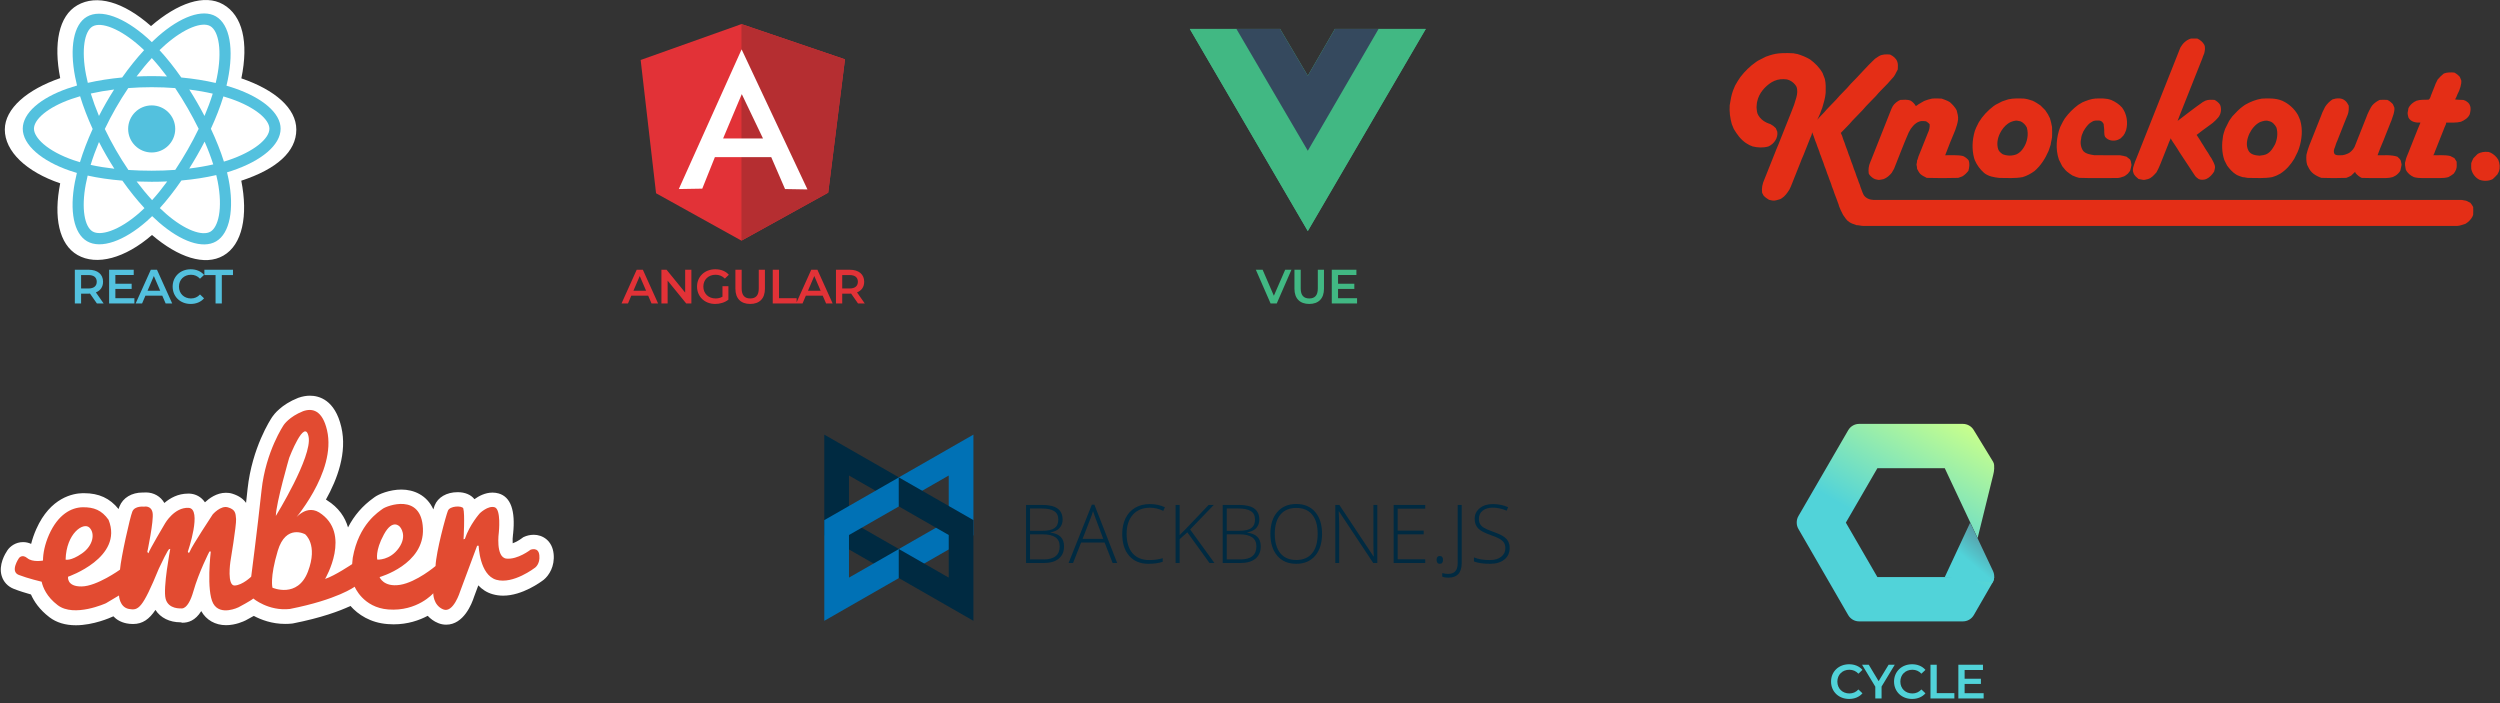 <svg width="519" height="146" viewBox="0 0 519 146" fill="none" xmlns="http://www.w3.org/2000/svg">
<rect x="0" y="0" width="519" height="146" fill="#333333" stroke="none"/>
<path d="M413.994 119.762C413.974 120.179 413.859 120.589 413.648 120.96L409.765 127.687C409.536 128.086 409.206 128.417 408.808 128.648C408.41 128.878 407.958 129 407.498 129H385.953C385.018 129 384.153 128.5 383.686 127.693L373.352 109.813C373.115 109.403 373 108.955 373 108.5C373 108.045 373.09 107.571 373.365 107.11L383.692 89.307C384.16 88.5 385.025 88 385.953 88H407.498C408.433 88 409.298 88.5 409.765 89.307C409.765 89.307 413.5 95.425 413.769 95.861C414.038 96.296 413.994 96.847 413.994 97.296C413.994 97.68 413.885 98.205 413.782 98.622C413.68 99.038 410.553 111.71 410.553 111.71L403.731 97.199H389.746L383.199 108.5L389.746 119.801H403.724L413.994 119.762Z" fill="url(#paint0_linear)"/>
<path d="M409.009 108.493L413.75 118.545C413.93 118.927 414.014 119.346 413.997 119.768C413.979 120.19 413.859 120.601 413.648 120.966L403.731 119.807L409.009 108.493Z" fill="url(#paint1_linear)"/>
<path d="M383.866 145.1C385.016 145.1 385.996 144.69 386.646 143.93L385.806 143.13C385.296 143.69 384.666 143.96 383.936 143.96C382.486 143.96 381.436 142.94 381.436 141.5C381.436 140.06 382.486 139.04 383.936 139.04C384.666 139.04 385.296 139.31 385.806 139.86L386.646 139.07C385.996 138.31 385.016 137.9 383.876 137.9C381.726 137.9 380.126 139.41 380.126 141.5C380.126 143.59 381.726 145.1 383.866 145.1ZM393.354 138H392.074L390.004 141.41L387.954 138H386.564L389.314 142.55V145H390.614V142.53L393.354 138ZM396.943 145.1C398.093 145.1 399.073 144.69 399.723 143.93L398.883 143.13C398.373 143.69 397.743 143.96 397.013 143.96C395.563 143.96 394.513 142.94 394.513 141.5C394.513 140.06 395.563 139.04 397.013 139.04C397.743 139.04 398.373 139.31 398.883 139.86L399.723 139.07C399.073 138.31 398.093 137.9 396.953 137.9C394.803 137.9 393.203 139.41 393.203 141.5C393.203 143.59 394.803 145.1 396.943 145.1ZM400.768 145H405.728V143.9H402.068V138H400.768V145ZM407.855 143.91V141.98H411.235V140.91H407.855V139.09H411.665V138H406.555V145H411.805V143.91H407.855Z" fill="#51D3D9"/>
<path d="M213 104.819H216.291C217.773 104.819 218.862 105.071 219.557 105.577C220.252 106.083 220.599 106.848 220.599 107.871C220.599 108.57 220.387 109.151 219.963 109.616C219.539 110.081 218.92 110.379 218.105 110.511V110.561C219.062 110.703 219.766 111.007 220.218 111.472C220.669 111.937 220.895 112.585 220.895 113.415C220.895 114.526 220.528 115.381 219.795 115.981C219.062 116.58 218.023 116.88 216.677 116.88H213V104.819ZM213.837 110.189H216.48C217.607 110.189 218.426 110.001 218.937 109.624C219.449 109.247 219.705 108.657 219.705 107.855C219.705 107.051 219.416 106.468 218.839 106.105C218.262 105.743 217.402 105.561 216.258 105.561H213.837V110.189V110.189ZM213.837 110.932V116.138H216.66C218.882 116.138 219.992 115.23 219.992 113.415C219.992 111.76 218.821 110.932 216.48 110.932H213.837ZM229.315 112.623H224.44L222.766 116.88H221.838L226.664 104.769H227.197L231.924 116.88H230.98L229.315 112.623ZM224.744 111.864H229.036L227.402 107.516C227.266 107.175 227.102 106.702 226.91 106.097C226.762 106.625 226.601 107.104 226.426 107.533L224.744 111.864ZM238.736 105.404C237.231 105.404 236.047 105.888 235.182 106.856C234.318 107.824 233.886 109.15 233.886 110.833C233.886 112.554 234.293 113.891 235.108 114.842C235.923 115.794 237.089 116.269 238.604 116.269C239.611 116.269 240.536 116.14 241.378 115.882V116.624C240.585 116.905 239.595 117.045 238.407 117.045C236.722 117.045 235.395 116.498 234.427 115.403C233.459 114.309 232.975 112.78 232.975 110.816C232.975 109.59 233.206 108.509 233.668 107.574C234.13 106.639 234.795 105.917 235.662 105.408C236.53 104.9 237.537 104.645 238.686 104.645C239.857 104.645 240.905 104.865 241.829 105.305L241.493 106.064C240.618 105.624 239.698 105.404 238.736 105.404ZM252.12 116.88H251.094L246.491 110.511L244.891 111.93V116.88H244.053V104.819H244.891V111.088L246.22 109.752L250.922 104.818H251.989L247.073 109.917L252.12 116.88V116.88ZM253.835 104.819H257.126C258.609 104.819 259.698 105.071 260.392 105.577C261.087 106.083 261.435 106.848 261.435 107.871C261.435 108.57 261.223 109.151 260.799 109.616C260.375 110.081 259.755 110.379 258.94 110.511V110.561C259.897 110.703 260.602 111.007 261.053 111.472C261.504 111.937 261.73 112.585 261.73 113.415C261.73 114.526 261.363 115.381 260.63 115.981C259.897 116.58 258.858 116.88 257.512 116.88H253.835V104.819ZM254.673 110.189H257.315C258.442 110.189 259.261 110.001 259.773 109.624C260.284 109.247 260.54 108.657 260.54 107.855C260.54 107.051 260.251 106.468 259.674 106.105C259.097 105.743 258.237 105.561 257.093 105.561H254.673V110.189V110.189ZM254.673 110.932V116.138H257.495C259.717 116.138 260.827 115.23 260.827 113.415C260.827 111.76 259.657 110.932 257.315 110.932H254.672H254.673ZM274.458 110.833C274.458 112.747 273.982 114.261 273.03 115.374C272.078 116.488 270.765 117.045 269.091 117.045C267.423 117.045 266.112 116.488 265.16 115.374C264.208 114.261 263.732 112.741 263.732 110.816C263.732 108.897 264.213 107.386 265.173 106.283C266.133 105.18 267.444 104.629 269.108 104.629C270.782 104.629 272.092 105.183 273.038 106.291C273.985 107.399 274.458 108.913 274.458 110.833ZM264.643 110.833C264.643 112.56 265.026 113.895 265.792 114.838C266.558 115.781 267.658 116.253 269.091 116.253C270.535 116.253 271.639 115.786 272.402 114.851C273.166 113.916 273.547 112.576 273.547 110.833C273.547 109.095 273.166 107.762 272.402 106.836C271.639 105.909 270.541 105.445 269.108 105.445C267.68 105.445 266.578 105.913 265.804 106.848C265.03 107.783 264.643 109.111 264.643 110.833ZM285.931 116.88H285.086L277.979 106.172H277.913C277.979 107.448 278.012 108.41 278.012 109.059V116.88H277.207V104.819H278.045L285.143 115.511H285.192C285.143 114.52 285.118 113.58 285.118 112.689V104.819H285.931V116.88H285.931ZM295.877 116.88H289.32V104.819H295.877V105.594H290.157V110.156H295.557V110.932H290.157V116.105H295.877V116.88H295.877ZM298.24 116.237C298.24 115.698 298.459 115.428 298.897 115.428C299.346 115.428 299.57 115.698 299.57 116.237C299.57 116.776 299.346 117.045 298.897 117.045C298.459 117.045 298.24 116.776 298.24 116.237ZM300.645 119.924C300.142 119.924 299.729 119.85 299.406 119.702V118.976C299.833 119.086 300.24 119.141 300.628 119.141C301.952 119.141 302.615 118.415 302.615 116.963V104.819H303.452V116.88C303.452 118.91 302.516 119.924 300.645 119.924V119.924ZM313.406 113.77C313.406 114.776 313.038 115.574 312.302 116.162C311.566 116.751 310.588 117.045 309.368 117.045C307.902 117.045 306.778 116.883 305.996 116.558V115.717C306.86 116.086 307.962 116.269 309.303 116.269C310.288 116.269 311.069 116.043 311.646 115.589C312.223 115.135 312.512 114.54 312.512 113.803C312.512 113.346 312.415 112.968 312.224 112.668C312.033 112.369 311.721 112.095 311.289 111.847C310.856 111.6 310.222 111.333 309.385 111.047C308.159 110.624 307.313 110.166 306.845 109.674C306.377 109.181 306.143 108.526 306.143 107.706C306.143 106.804 306.495 106.068 307.198 105.499C307.901 104.93 308.805 104.645 309.91 104.645C311.037 104.645 312.096 104.86 313.086 105.289L312.782 106.015C311.787 105.597 310.835 105.388 309.926 105.388C309.04 105.388 308.334 105.594 307.809 106.007C307.284 106.419 307.021 106.98 307.021 107.689C307.021 108.135 307.102 108.501 307.263 108.787C307.425 109.073 307.689 109.33 308.055 109.558C308.422 109.786 309.051 110.06 309.943 110.379C310.879 110.703 311.581 111.018 312.052 111.324C312.522 111.629 312.866 111.975 313.082 112.363C313.298 112.751 313.406 113.22 313.406 113.77Z" fill="#002A41"/>
<path d="M171.124 90.227V111.132L186.603 120.002V113.972L176.248 108.039V98.718L186.603 104.652V99.097L171.124 90.227Z" fill="#002A41"/>
<path d="M202.08 90.227V111.132L186.601 120.002V113.972L196.956 108.038V98.718L186.602 104.652V99.097L202.08 90.227Z" fill="#0071B5"/>
<path d="M171.124 128.881V107.977L186.603 99.106V105.135L176.248 111.07V119.915L186.603 113.981V120.011L171.124 128.882V128.881Z" fill="#0071B5"/>
<path d="M202.08 128.881V107.977L186.601 99.106V105.135L196.956 111.069V119.915L186.602 113.982V120.011L202.08 128.882L202.08 128.881Z" fill="#002A41"/>
<path d="M114.933 114.992C114.654 112.243 112.664 111.018 110.797 111.018C109.942 111.018 109.261 111.263 109 111.368L108.633 111.526L108.319 111.753C107.883 112.086 107.115 112.541 106.435 112.786C106.4 112.226 106.417 111.508 106.504 110.913L106.522 110.808C107.028 105.975 106.016 103.157 103.52 102.439C103.102 102.316 102.665 102.263 102.229 102.263C100.711 102.263 99.367 102.999 98.495 103.629C97.762 102.701 96.54 102.176 95.005 102.176C92.719 102.176 90.887 103.244 90.224 104.96C90.154 105.135 90.066 105.397 89.962 105.748C88.618 102.771 85.879 101.633 83.331 101.633C80.923 101.633 78.584 102.579 77.712 103.244C77.677 103.279 77.625 103.296 77.572 103.349C75.286 104.977 73.506 107.026 72.25 109.494C71.639 107.358 70.296 105.363 67.888 103.857L67.853 103.822C67.783 103.787 67.731 103.752 67.661 103.717C70.016 99.515 72.11 93.947 70.854 88.642C69.528 82.987 66.212 82.146 64.345 82.146C63.577 82.146 62.792 82.287 61.989 82.567L61.937 82.584L61.885 82.602C58.377 83.985 56.842 86.068 56.51 86.559C56.161 87.084 52.322 92.932 51.397 101.493C51.293 102.439 51.188 103.419 51.083 104.4C50.542 103.629 49.652 102.929 48.239 102.491C47.803 102.351 47.349 102.299 46.895 102.299C44.958 102.299 43.388 103.489 42.55 104.277L42.532 104.259C41.8 103.174 40.631 102.526 39.339 102.474H39.025C36.966 102.474 35.326 103.384 34.122 104.417C33.354 103.069 31.94 102.229 30.283 102.229C30.143 102.229 30.021 102.229 29.899 102.246H29.619C27.334 102.246 25.536 103.332 24.803 105.135C24.751 105.275 24.681 105.45 24.611 105.678C22.814 103.437 20.528 102.386 17.457 102.386H17.16C15.241 102.421 10.46 103.227 7.528 109.845C7.074 110.86 6.725 111.893 6.463 112.909C5.938 112.666 5.367 112.54 4.788 112.541C3.253 112.541 2.101 113.416 1.543 114.239C1.089 114.905 -0.36 117.268 0.356 119.579C0.74 120.822 1.63 121.768 2.886 122.258C3.986 122.696 5.381 123.116 6.429 123.414C7.074 124.884 8.226 126.583 10.268 128.141C11.716 129.244 13.566 129.804 15.747 129.804C19.411 129.804 22.954 128.211 23.338 128.036L23.477 127.966L23.512 127.931C24.21 128.666 25.135 129.191 26.304 129.419C26.653 129.489 27.107 129.542 27.63 129.542C29.619 129.542 30.998 128.526 32.272 126.618C33.319 128.263 35.221 129.191 37.472 129.191H37.49C37.612 129.191 37.734 129.279 37.874 129.279C39.06 129.279 40.543 128.859 41.782 126.863C42.812 128.719 44.696 129.787 46.93 129.787C48.919 129.787 50.647 128.964 50.961 128.806L51.031 128.771C51.694 128.421 52.252 128.106 52.688 127.861C54.172 128.649 56.423 129.524 59.18 129.524C59.651 129.524 60.122 129.507 60.593 129.454L60.715 129.437L60.838 129.419C66.683 128.263 70.487 126.863 72.756 125.795C74.344 127.581 76.874 129.296 80.487 129.559C80.888 129.594 81.306 129.612 81.708 129.612C84.674 129.612 87.047 128.771 88.793 127.843C89.351 128.439 90.049 128.981 90.957 129.349C91.497 129.577 92.056 129.682 92.632 129.682C96.261 129.682 97.954 125.34 98.425 123.869L99.297 121.523C100.065 122.346 101.043 123.011 102.282 123.361C102.962 123.554 103.695 123.659 104.445 123.659C108.441 123.659 112.28 120.822 112.891 120.35C113.99 119.439 115.195 117.566 114.933 114.992Z" fill="white"/>
<path d="M78.325 116.178C78.325 116.178 77.819 114.393 79.703 110.943C81.57 107.512 83.036 109.385 83.036 109.385C83.036 109.385 84.642 111.136 82.81 113.745C80.977 116.371 78.325 116.179 78.325 116.179V116.178ZM63.928 118.665C61.782 124.302 56.565 122.009 56.565 122.009C56.565 122.009 55.971 119.995 57.664 114.34C59.357 108.702 63.335 110.909 63.335 110.909C63.335 110.909 66.075 113.027 63.928 118.665ZM60.037 95.046C60.037 95.046 63.283 86.554 64.068 90.686C64.853 94.818 57.263 107.109 57.263 107.109C57.332 104.343 60.037 95.046 60.037 95.046V95.046ZM13.62 116.178C13.76 110.716 17.319 108.335 18.558 109.525C19.797 110.716 19.344 113.289 17.005 114.9C14.684 116.511 13.62 116.178 13.62 116.178ZM111.968 115.285C111.794 113.447 110.136 114.13 110.136 114.13C110.136 114.13 107.484 116.196 105.146 115.968C102.825 115.723 103.558 110.506 103.558 110.506C103.558 110.506 104.064 105.708 102.685 105.306C101.307 104.903 99.614 106.549 99.614 106.549C99.614 106.549 97.502 108.895 96.507 111.871L96.229 111.959C96.229 111.959 96.543 106.724 96.176 105.533C95.897 104.938 93.384 104.99 92.983 106.041C92.564 107.091 90.557 114.427 90.418 117.509C90.418 117.509 86.492 120.853 83.054 121.413C79.616 121.956 78.796 119.803 78.796 119.803C78.796 119.803 88.132 117.194 87.8 109.718C87.486 102.241 80.279 105.008 79.459 105.621C78.674 106.216 74.468 108.755 73.229 115.811C73.194 116.056 73.107 117.106 73.107 117.106C73.107 117.106 69.495 119.54 67.488 120.188C67.488 120.188 73.107 110.698 66.249 106.374C63.143 104.5 60.666 108.44 60.666 108.44C60.666 108.44 69.949 98.075 67.89 89.303C66.912 85.136 64.836 84.681 62.916 85.364C60.02 86.519 58.92 88.2 58.92 88.2C58.92 88.2 55.169 93.662 54.296 101.786C53.424 109.91 52.15 119.715 52.15 119.715C52.15 119.715 50.37 121.466 48.73 121.553C47.089 121.641 47.822 116.651 47.822 116.651C47.822 116.651 49.096 109.035 49.009 107.757C48.922 106.479 48.834 105.778 47.316 105.323C45.815 104.868 44.157 106.794 44.157 106.794C44.157 106.794 39.813 113.394 39.446 114.41L39.219 114.83L38.992 114.55C38.992 114.55 42.064 105.551 39.132 105.428C36.2 105.288 34.281 108.632 34.281 108.632C34.281 108.632 30.948 114.235 30.808 114.865L30.581 114.585C30.581 114.585 31.96 108.072 31.681 106.461C31.402 104.85 29.901 105.183 29.901 105.183C29.901 105.183 27.982 104.955 27.475 106.198C26.969 107.441 25.137 115.653 24.91 118.262C24.91 118.262 20.111 121.711 16.953 121.746C13.795 121.798 14.126 119.732 14.126 119.732C14.126 119.732 25.695 115.758 22.537 107.914C21.124 105.901 19.466 105.27 17.145 105.306C14.807 105.358 12.067 106.776 10.182 110.996C9.293 113.009 8.926 114.918 8.926 116.371C8.926 116.371 6.762 116.791 5.663 115.863C4.564 114.953 3.935 115.863 3.935 115.863C3.935 115.863 2.016 118.612 3.883 119.347C5.75 120.083 8.647 120.765 8.647 120.765C8.909 121.956 9.694 123.899 11.98 125.633C15.4 128.241 21.996 125.23 21.996 125.23L24.701 123.619C24.701 123.619 24.788 126.053 26.76 126.421C28.732 126.788 29.552 126.386 32.972 118.052C34.979 113.78 35.118 114.007 35.118 114.007L35.345 113.955C35.345 113.955 33.792 122.113 34.386 124.32C34.979 126.526 37.579 126.298 37.579 126.298C37.579 126.298 38.992 126.806 40.144 122.761C41.296 118.717 43.477 114.497 43.477 114.497H43.756C43.756 114.497 42.797 122.621 44.262 125.283C45.728 127.944 49.515 126.07 49.515 126.07C49.515 126.07 52.167 124.67 52.586 124.25C52.586 124.25 55.727 126.911 60.177 126.421C70.106 124.46 73.631 121.798 73.631 121.798C73.631 121.798 75.341 126.123 80.611 126.526C86.648 126.981 89.947 123.164 89.947 123.164C89.947 123.164 89.894 125.633 92.006 126.508C94.117 127.384 95.531 122.761 95.531 122.761L99.055 113.289H99.37C99.37 113.289 99.544 119.347 103.034 120.363C106.542 121.361 111.061 117.859 111.061 117.859C111.061 117.859 112.16 117.124 111.969 115.285" fill="#E24B31"/>
<g clip-path="url(#clip0)">
<path fill-rule="evenodd" clip-rule="evenodd" d="M452.635 9.892C453.123 9.024 453.869 8.282 454.843 8.006C455.283 7.998 455.723 7.999 456.164 8.002C456.763 8.28 457.287 8.716 457.612 9.299C457.869 9.883 457.73 10.495 457.598 11.089C457.428 11.448 457.298 11.826 457.175 12.203C457.07 12.429 456.977 12.661 456.894 12.896C456.794 13.123 456.702 13.354 456.62 13.588C456.52 13.816 456.428 14.047 456.345 14.281C456.246 14.509 456.154 14.74 456.068 14.974C455.971 15.202 455.879 15.433 455.794 15.666C455.696 15.895 455.604 16.125 455.519 16.359C455.421 16.587 455.329 16.817 455.245 17.051C455.146 17.279 455.054 17.509 454.97 17.743C454.871 17.971 454.779 18.202 454.695 18.435C454.596 18.663 454.504 18.894 454.42 19.128C454.321 19.355 454.23 19.586 454.146 19.82C454.046 20.048 453.955 20.279 453.87 20.512C453.772 20.74 453.681 20.971 453.596 21.204C453.497 21.433 453.405 21.664 453.321 21.898C453.221 22.125 453.13 22.355 453.047 22.589C452.947 22.817 452.855 23.047 452.771 23.281C452.672 23.509 452.581 23.741 452.497 23.975C452.335 24.343 452.192 24.721 452.068 25.104C453.801 23.794 455.505 22.437 457.29 21.198C457.473 21.099 457.659 21.003 457.843 20.902C458.45 20.652 459.113 20.698 459.753 20.742C460.207 21.004 460.637 21.317 460.903 21.782C461.238 22.632 461.09 23.634 460.534 24.356C460.186 24.793 459.766 25.161 459.348 25.528C459.155 25.658 458.969 25.797 458.789 25.944C457.841 26.598 456.936 27.313 456.019 28.009C456.173 28.239 456.325 28.472 456.478 28.703C456.568 28.846 456.659 28.987 456.754 29.128C456.963 29.509 457.198 29.873 457.441 30.233C457.733 30.76 458.072 31.257 458.406 31.758C458.534 31.989 458.666 32.219 458.809 32.444C458.904 32.584 458.999 32.725 459.099 32.865C459.367 33.363 459.65 33.86 459.807 34.41C459.907 34.815 459.736 35.214 459.661 35.607C459.246 36.269 458.7 36.876 457.972 37.188C457.47 37.353 456.966 37.377 456.468 37.184C456.163 36.968 455.843 36.754 455.645 36.427C454.951 35.372 454.257 34.316 453.56 33.262C453.468 33.122 453.377 32.984 453.285 32.845C453.193 32.705 453.102 32.565 453.01 32.429C452.918 32.289 452.827 32.149 452.735 32.012C452.643 31.872 452.55 31.731 452.457 31.593C451.873 30.576 451.16 29.643 450.566 28.634C450.578 28.678 450.602 28.768 450.613 28.812C450.49 29.038 450.385 29.272 450.294 29.511C450.198 29.741 450.107 29.973 450.026 30.206C449.926 30.434 449.832 30.665 449.75 30.898C449.65 31.126 449.559 31.357 449.476 31.591C449.375 31.818 449.284 32.049 449.203 32.283C448.712 33.449 448.32 34.66 447.692 35.762C447.175 36.34 446.654 36.989 445.869 37.188C445.521 37.234 445.179 37.424 444.824 37.324C444.544 37.254 444.261 37.206 443.976 37.162C443.562 36.801 443.069 36.456 442.907 35.9C442.564 35.12 443.025 34.31 443.238 33.563C443.339 33.334 443.435 33.104 443.521 32.87C443.616 32.641 443.71 32.411 443.794 32.178C443.89 31.95 443.985 31.718 444.07 31.486C444.165 31.257 444.259 31.026 444.345 30.794C444.441 30.564 444.533 30.334 444.619 30.1C444.717 29.873 444.808 29.642 444.893 29.409C444.991 29.181 445.082 28.95 445.168 28.717C445.264 28.487 445.358 28.257 445.443 28.023C445.541 27.796 445.633 27.565 445.718 27.331C445.815 27.104 445.908 26.873 445.993 26.639C446.091 26.412 446.183 26.18 446.268 25.948C446.365 25.719 446.457 25.488 446.542 25.254C446.639 25.026 446.732 24.796 446.817 24.562C446.915 24.334 447.007 24.104 447.092 23.87C447.19 23.641 447.282 23.411 447.367 23.177C447.465 22.949 447.557 22.719 447.642 22.485C447.74 22.257 447.832 22.025 447.916 21.793C448.015 21.564 448.107 21.333 448.19 21.101C448.288 20.872 448.38 20.641 448.466 20.407C448.563 20.18 448.657 19.949 448.74 19.715C448.838 19.488 448.93 19.256 449.015 19.023C449.113 18.796 449.205 18.564 449.29 18.33C449.388 18.103 449.48 17.872 449.565 17.638C449.663 17.411 449.755 17.18 449.839 16.946C450.03 16.488 450.214 16.026 450.388 15.561C450.488 15.333 450.58 15.103 450.665 14.869C450.763 14.64 450.855 14.411 450.94 14.177C451.037 13.948 451.129 13.719 451.213 13.485C451.311 13.256 451.405 13.026 451.488 12.792C451.586 12.564 451.679 12.334 451.763 12.1C451.861 11.873 451.954 11.642 452.037 11.408C452.246 10.906 452.446 10.401 452.635 9.892ZM367.402 11.492C368.986 10.943 370.681 10.981 372.332 11.063C372.601 11.117 372.868 11.188 373.143 11.214C374.054 11.491 374.939 11.848 375.763 12.334C376.798 13.096 377.73 14.022 378.363 15.154C378.517 15.568 378.684 15.978 378.84 16.39C379.064 17.342 379.034 18.321 379.007 19.291C378.916 20.372 378.592 21.414 378.282 22.448C378.12 22.809 377.98 23.18 377.864 23.559C377.647 23.993 377.497 24.458 377.259 24.881C377.683 24.318 378.22 23.857 378.689 23.334C379.455 22.405 380.348 21.595 381.161 20.707C382.116 19.55 383.268 18.573 384.215 17.407C385.933 15.714 387.474 13.85 389.242 12.205C389.526 12.023 389.808 11.834 390.088 11.643C390.793 11.243 391.605 11.258 392.39 11.327C393.004 11.633 393.61 12.083 393.856 12.753C394.084 13.275 393.982 13.857 393.982 14.408C393.779 14.78 393.597 15.165 393.394 15.538C393.296 15.677 393.202 15.82 393.11 15.964C392.538 16.546 392.058 17.212 391.464 17.772C390.79 18.48 390.075 19.154 389.456 19.914C388.526 20.912 387.517 21.84 386.644 22.891C385.946 23.619 385.231 24.329 384.541 25.066C383.803 25.964 382.942 26.751 382.148 27.598C382.233 27.785 382.318 27.972 382.405 28.159C382.567 28.675 382.73 29.192 382.95 29.687C383.122 30.198 383.279 30.716 383.5 31.21C383.672 31.721 383.829 32.239 384.05 32.733C384.222 33.244 384.378 33.762 384.6 34.255C384.771 34.767 384.928 35.285 385.149 35.778C385.32 36.289 385.481 36.805 385.698 37.299C385.82 37.678 385.947 38.059 386.124 38.419C386.139 38.483 386.168 38.609 386.184 38.671C386.346 39.088 386.476 39.517 386.649 39.931C386.725 40.118 386.811 40.301 386.902 40.482C387.345 41.168 388.184 41.493 388.971 41.505C429.614 41.504 470.257 41.507 510.901 41.504C511.268 41.5 511.617 41.639 511.982 41.67C512.27 41.817 512.558 41.962 512.85 42.102C513.083 42.365 513.262 42.667 513.434 42.974C513.457 43.511 513.455 44.048 513.427 44.585C513.365 44.73 513.308 44.875 513.257 45.025C512.921 45.62 512.422 46.099 511.845 46.455C511.263 46.632 510.688 46.888 510.075 46.906C469.017 46.908 427.959 46.906 386.901 46.908C386.403 46.923 385.93 46.729 385.431 46.748C384.923 46.554 384.378 46.427 383.926 46.109C383.341 45.761 383.008 45.145 382.619 44.609C382.454 44.278 382.288 43.95 382.128 43.618C382.021 43.34 381.913 43.061 381.782 42.793C381.763 42.71 381.744 42.627 381.724 42.544C381.428 41.753 381.154 40.952 380.835 40.168C380.66 39.654 380.508 39.131 380.271 38.641L380.211 38.392C380.049 37.971 379.921 37.537 379.735 37.127C379.613 36.751 379.485 36.376 379.323 36.016C379.151 35.505 378.993 34.987 378.772 34.494C378.6 33.983 378.44 33.467 378.223 32.974C378.099 32.595 377.973 32.215 377.797 31.857L377.737 31.606C377.574 31.185 377.447 30.752 377.261 30.342C377.139 29.966 377.011 29.59 376.847 29.23C376.654 28.628 376.443 28.031 376.196 27.45C376.165 27.629 376.132 27.808 376.097 27.986C375.981 28.211 375.881 28.444 375.794 28.682C375.697 28.91 375.607 29.141 375.522 29.374C375.424 29.602 375.332 29.832 375.246 30.065C375.148 30.293 375.057 30.524 374.971 30.757C374.873 30.986 374.781 31.217 374.695 31.45C374.596 31.678 374.506 31.91 374.423 32.145C374.168 32.687 373.95 33.246 373.739 33.806C373.639 34.033 373.547 34.264 373.463 34.498C373.363 34.726 373.271 34.957 373.187 35.191C373.087 35.418 372.996 35.649 372.912 35.883C372.812 36.11 372.72 36.34 372.636 36.574C372.537 36.801 372.445 37.031 372.361 37.264C372.262 37.494 372.17 37.724 372.086 37.96C371.969 38.228 371.864 38.501 371.757 38.774C371.668 38.96 371.579 39.148 371.491 39.334C371.056 40.043 370.566 40.736 369.854 41.185C369.785 41.223 369.65 41.299 369.583 41.338C369.048 41.482 368.511 41.722 367.946 41.633C367.712 41.583 367.484 41.518 367.249 41.479C366.838 41.245 366.452 40.966 366.128 40.618C366.028 40.418 365.924 40.221 365.815 40.025C365.686 39.087 365.871 38.151 366.265 37.296C366.364 37.069 366.457 36.84 366.542 36.606C366.641 36.377 366.733 36.147 366.817 35.913C366.916 35.685 367.008 35.455 367.092 35.221C367.191 34.994 367.284 34.764 367.368 34.53C367.467 34.303 367.558 34.072 367.643 33.84C367.741 33.61 367.834 33.38 367.92 33.147C368.016 32.917 368.109 32.687 368.194 32.455C368.292 32.226 368.384 31.995 368.471 31.763C368.567 31.534 368.661 31.303 368.743 31.068C369.096 30.298 369.393 29.503 369.701 28.714C369.8 28.485 369.895 28.256 369.979 28.022C370.076 27.793 370.17 27.563 370.254 27.329C370.353 27.102 370.445 26.871 370.528 26.639C370.627 26.41 370.721 26.18 370.805 25.946C370.902 25.718 370.996 25.488 371.08 25.254C371.177 25.026 371.271 24.796 371.356 24.562C371.452 24.334 371.546 24.104 371.631 23.871C371.728 23.642 371.821 23.411 371.906 23.177C372.308 22.225 372.656 21.25 372.919 20.248C373.114 19.521 373.223 18.714 372.946 17.995C372.516 17.245 371.794 16.684 370.953 16.488C370.073 16.363 369.154 16.431 368.333 16.799C368.148 16.885 367.964 16.975 367.786 17.076C366.368 17.974 365.151 19.371 364.797 21.059C364.672 21.456 364.722 21.882 364.656 22.29C364.694 22.845 364.726 23.406 365.007 23.903C365.397 24.563 365.973 25.09 366.662 25.419C366.946 25.544 367.231 25.672 367.53 25.76C367.952 25.979 368.334 26.267 368.662 26.612C368.693 26.687 368.755 26.838 368.785 26.913C368.843 27.059 368.903 27.205 368.966 27.35C369.165 28.664 368.273 29.894 367.114 30.407C366.057 30.716 364.9 30.661 363.838 30.396C363.614 30.289 363.385 30.192 363.151 30.105C362.921 29.959 362.687 29.82 362.448 29.69C361.366 28.952 360.583 27.879 359.929 26.76C359.797 26.428 359.674 26.093 359.522 25.771C359.159 24.49 358.993 23.161 359.088 21.829C359.271 20.793 359.412 19.736 359.799 18.744C359.947 18.423 360.073 18.092 360.206 17.764C360.399 17.444 360.595 17.124 360.773 16.796C360.96 16.521 361.144 16.245 361.326 15.966C362.233 14.796 363.293 13.745 364.509 12.9C364.65 12.806 364.791 12.711 364.93 12.612C365.47 12.316 366.021 12.042 366.575 11.773C366.853 11.688 367.128 11.592 367.402 11.492ZM507.335 15.265C508.026 14.99 508.775 15.014 509.505 15.064C509.948 15.276 510.327 15.59 510.653 15.957C510.685 16.031 510.748 16.18 510.778 16.255C510.834 16.403 510.897 16.552 510.962 16.699C511.002 17.148 510.909 17.584 510.796 18.016C510.695 18.294 510.601 18.575 510.514 18.858C510.289 19.305 510.07 19.758 509.901 20.23C509.823 20.365 509.746 20.501 509.669 20.637C510.241 20.739 510.825 20.709 511.404 20.747C511.548 20.808 511.697 20.865 511.848 20.918C512.224 21.162 512.638 21.431 512.759 21.899C513.016 22.481 512.861 23.127 512.723 23.719C512.382 24.511 511.636 24.956 510.881 25.28C509.881 25.527 508.85 25.428 507.83 25.445L507.779 25.761C507.663 25.989 507.563 26.225 507.475 26.465C507.378 26.694 507.287 26.924 507.203 27.158C507.104 27.386 507.013 27.616 506.928 27.85C506.829 28.078 506.738 28.309 506.653 28.542C506.555 28.77 506.463 29.001 506.379 29.234C506.279 29.462 506.188 29.694 506.103 29.928C506.004 30.155 505.913 30.386 505.83 30.619C505.73 30.846 505.637 31.077 505.552 31.31C505.45 31.548 505.356 31.789 505.282 32.037C505.236 32.084 505.144 32.175 505.099 32.222C506.296 32.273 507.508 32.113 508.685 32.392C508.965 32.535 509.247 32.678 509.529 32.823C509.683 33.068 509.841 33.31 509.997 33.554C509.995 34.111 510.098 34.699 509.87 35.225C509.76 35.523 509.569 35.779 509.401 36.043C509.041 36.309 508.679 36.575 508.277 36.772C507.116 37.085 505.904 36.927 504.719 36.965C503.525 36.921 502.304 37.094 501.137 36.772C500.413 36.455 499.781 35.941 499.44 35.209C499.368 34.63 499.145 34.037 499.372 33.463C499.488 32.815 499.761 32.222 500.013 31.622C500.109 31.393 500.201 31.163 500.285 30.929C500.383 30.701 500.476 30.471 500.561 30.237C500.657 30.008 500.749 29.779 500.835 29.545C500.932 29.316 501.025 29.087 501.109 28.852C501.207 28.624 501.299 28.394 501.383 28.16C501.764 27.262 502.082 26.335 502.49 25.448C501.572 25.508 500.455 25.311 499.995 24.403C499.932 24.043 499.772 23.69 499.838 23.319C499.892 23.035 499.961 22.754 499.989 22.467C500.329 21.733 500.96 21.215 501.688 20.902C502.483 20.656 503.316 20.728 504.135 20.69C504.597 20.506 504.591 19.841 504.821 19.438C504.918 19.211 505.011 18.98 505.096 18.746C505.193 18.517 505.287 18.287 505.372 18.053C505.47 17.825 505.563 17.592 505.643 17.356C505.778 17.076 505.915 16.798 506.053 16.519C506.44 16.062 506.863 15.635 507.335 15.265ZM401.074 20.472C401.742 20.406 402.415 20.45 403.084 20.469C403.665 20.674 404.245 20.879 404.778 21.192C405.329 21.685 405.85 22.221 406.197 22.885C406.358 23.52 406.56 24.166 406.495 24.831C406.403 25.585 406.154 26.306 405.907 27.021C405.16 28.735 404.494 30.485 403.82 32.228C405.056 32.265 406.307 32.118 407.522 32.39C407.97 32.585 408.355 32.888 408.671 33.262C408.957 33.974 408.836 34.748 408.638 35.465C408.28 35.916 407.871 36.325 407.377 36.622C407.09 36.709 406.806 36.808 406.529 36.925C404.351 36.989 402.172 36.989 399.993 36.928C399.533 36.682 399.041 36.473 398.653 36.114C398.372 35.804 398.187 35.422 397.991 35.058C397.97 34.754 397.938 34.453 397.861 34.161C397.949 33.873 397.976 33.572 397.991 33.273C398.011 33.241 398.054 33.176 398.076 33.144C398.139 32.912 398.215 32.683 398.284 32.452C398.487 31.998 398.667 31.533 398.843 31.068C398.942 30.839 399.035 30.609 399.119 30.375C399.218 30.147 399.31 29.917 399.394 29.683C399.493 29.456 399.587 29.226 399.67 28.994C399.768 28.764 399.86 28.533 399.947 28.3C400.044 28.072 400.136 27.842 400.221 27.609C400.51 27.037 400.654 26.413 400.589 25.771C400.37 25.538 400.118 25.344 399.848 25.179C399.658 25.166 399.469 25.149 399.28 25.128C398.147 25.033 397.277 25.888 396.673 26.748C396.513 27.011 396.366 27.282 396.222 27.555C395.143 30.018 394.216 32.547 393.206 35.04C393.026 35.319 392.859 35.607 392.704 35.901C392.244 36.451 391.699 36.929 391.024 37.188C390.778 37.219 390.536 37.266 390.297 37.324C389.94 37.422 389.598 37.233 389.247 37.191C388.802 37 388.429 36.689 388.119 36.32C388.076 36.244 387.988 36.092 387.946 36.016C387.841 35.225 387.93 34.428 388.255 33.698C388.357 33.471 388.451 33.24 388.536 33.006C388.634 32.777 388.726 32.547 388.81 32.314C388.908 32.085 389 31.855 389.085 31.622C389.182 31.393 389.275 31.163 389.36 30.929C389.458 30.701 389.55 30.471 389.633 30.237C389.732 30.008 389.824 29.779 389.908 29.545C390.007 29.317 390.099 29.086 390.182 28.852C391.011 26.776 391.848 24.7 392.653 22.614C392.744 22.43 392.835 22.246 392.927 22.061C393.298 21.459 393.859 21.038 394.491 20.744C395.216 20.714 395.971 20.617 396.661 20.902C397.114 21.179 397.467 21.574 397.739 22.028C397.933 21.889 398.131 21.754 398.326 21.617C398.704 21.408 399.066 21.173 399.444 20.965C399.977 20.771 400.515 20.577 401.074 20.472ZM416.9 20.628C417.975 20.383 419.083 20.426 420.179 20.464C420.786 20.533 421.375 20.714 421.953 20.908C422.543 21.174 423.082 21.532 423.615 21.897C423.945 22.219 424.27 22.546 424.589 22.878C424.768 23.165 424.955 23.444 425.148 23.723C425.289 24.001 425.428 24.281 425.571 24.558C425.755 25.146 425.893 25.75 426.001 26.356C426.037 26.906 426.014 27.457 426.019 28.008C426.056 28.709 425.783 29.369 425.711 30.058C425.561 30.475 425.421 30.895 425.291 31.318C424.609 32.891 423.678 34.374 422.377 35.499C421.614 36.055 420.786 36.515 419.876 36.775C418.293 37.057 416.674 36.952 415.071 36.937C413.97 36.82 412.819 36.624 411.922 35.919C411.083 35.188 410.41 34.282 409.97 33.256C409.926 33.114 409.878 32.973 409.828 32.833C409.329 30.986 409.431 29.024 409.969 27.198C410.074 26.968 410.168 26.731 410.248 26.492C410.424 26.117 410.608 25.746 410.8 25.38C411.59 24.075 412.649 22.959 413.856 22.038C413.997 21.942 414.139 21.847 414.279 21.75C414.729 21.503 415.186 21.274 415.647 21.048C416.066 20.915 416.485 20.777 416.9 20.628ZM432.297 21.25C433.166 20.887 434.056 20.523 435.003 20.458C436.114 20.428 437.252 20.356 438.309 20.766C439.146 21.128 439.924 21.635 440.537 22.322C441.537 23.649 441.807 25.427 441.379 27.018C441.273 27.243 441.177 27.473 441.091 27.707C440.994 27.853 440.9 28.001 440.809 28.151C440.624 28.343 440.436 28.533 440.25 28.725C440.06 28.82 439.872 28.92 439.685 29.021C438.782 29.377 437.652 29.212 437.024 28.424C436.734 27.823 436.908 27.138 436.8 26.503C436.753 26.255 436.734 26.003 436.723 25.751C436.547 25.418 436.279 25.084 435.883 25.035C435.358 25.023 434.789 24.948 434.328 25.265C433.674 25.576 433.23 26.164 432.829 26.747C432.717 26.924 432.608 27.103 432.502 27.284C432.275 27.768 432.069 28.275 432.04 28.816C431.823 29.676 431.966 30.655 432.503 31.369C433.08 31.976 433.964 32.081 434.745 32.218C436.533 32.249 438.324 32.215 440.114 32.232C440.574 32.282 441.025 32.412 441.473 32.531C441.721 32.714 441.965 32.901 442.195 33.109C442.232 33.187 442.308 33.344 442.345 33.423C442.381 33.697 442.445 33.967 442.497 34.239C442.423 34.651 442.335 35.06 442.209 35.461C442.051 35.649 441.902 35.844 441.759 36.043C441.566 36.183 441.377 36.329 441.193 36.478C441.126 36.516 440.989 36.589 440.922 36.626C440.42 36.797 439.917 36.995 439.377 36.956C436.793 36.954 434.208 37.01 431.625 36.921C431.438 36.851 431.247 36.802 431.054 36.757C430.783 36.637 430.507 36.528 430.228 36.428C429.841 36.184 429.468 35.917 429.111 35.629C428.716 35.314 428.459 34.87 428.118 34.504C427.875 34.047 427.642 33.585 427.42 33.117C426.684 30.918 426.891 28.502 427.7 26.355C427.882 25.982 428.063 25.61 428.26 25.246C428.41 25.021 428.544 24.789 428.676 24.555C429.458 23.49 430.396 22.538 431.457 21.756C431.741 21.595 432.021 21.426 432.297 21.25ZM469.525 20.476C470.952 20.399 472.424 20.354 473.774 20.909C475.153 21.522 476.303 22.561 477.058 23.875C477.117 24.011 477.179 24.145 477.24 24.281C477.324 24.519 477.419 24.754 477.528 24.984C478.089 26.922 477.878 28.998 477.25 30.895C477.143 31.123 477.048 31.357 476.97 31.596C476.751 32.064 476.522 32.525 476.281 32.981C475.537 34.205 474.581 35.305 473.362 36.066C473.085 36.206 472.81 36.346 472.535 36.485C472.25 36.572 471.966 36.668 471.689 36.775C470.112 37.055 468.501 36.949 466.907 36.939C466.45 36.963 466.02 36.772 465.565 36.776C465.119 36.607 464.646 36.496 464.236 36.244C463.465 35.78 462.875 35.08 462.343 34.365C462.151 33.999 461.968 33.629 461.782 33.259C461.216 31.631 461.224 29.866 461.506 28.185C461.566 27.995 461.61 27.801 461.656 27.608C461.751 27.331 461.841 27.052 461.927 26.773C462.192 26.213 462.463 25.657 462.758 25.113C462.854 24.973 462.951 24.832 463.047 24.692C463.19 24.508 463.329 24.32 463.459 24.126C464.151 23.382 464.844 22.626 465.675 22.038C465.815 21.944 465.954 21.848 466.094 21.75C467.155 21.131 468.313 20.678 469.525 20.476V20.476ZM484.241 20.627C485.088 20.351 486.16 20.262 486.864 20.915C487.197 21.182 487.401 21.562 487.594 21.934C487.625 22.528 487.607 23.123 487.423 23.694C487.221 24.15 487.034 24.613 486.862 25.082C486.761 25.309 486.669 25.541 486.586 25.775C486.486 26.002 486.395 26.233 486.312 26.467C486.12 26.924 485.937 27.386 485.763 27.851C485.662 28.078 485.569 28.31 485.487 28.544C485.386 28.772 485.296 29.004 485.216 29.24C485.148 29.387 485.084 29.535 485.019 29.683C484.978 29.813 484.935 29.943 484.891 30.072C484.846 30.211 484.802 30.349 484.757 30.486C484.706 30.623 484.652 30.76 484.6 30.897C484.48 31.255 484.447 31.638 484.655 31.973C484.988 32.286 485.453 32.235 485.874 32.235C486.508 32.269 487.119 32.033 487.679 31.751C488.311 31.325 488.807 30.707 489.02 29.966C489.115 29.736 489.207 29.505 489.293 29.27C489.389 29.042 489.481 28.812 489.567 28.578C489.664 28.35 489.756 28.119 489.842 27.886C489.939 27.658 490.031 27.427 490.117 27.194C490.214 26.965 490.306 26.734 490.392 26.502C490.489 26.272 490.58 26.042 490.667 25.808C490.762 25.579 490.856 25.35 490.941 25.117C491.037 24.889 491.132 24.657 491.217 24.425C491.313 24.195 491.405 23.962 491.486 23.726C491.697 23.254 491.927 22.791 492.175 22.339C492.271 22.196 492.365 22.052 492.458 21.906C492.88 21.406 493.423 21.034 494.005 20.743C494.542 20.705 495.084 20.698 495.622 20.741C496.064 20.955 496.443 21.268 496.769 21.634C496.8 21.707 496.864 21.855 496.895 21.93C496.95 22.077 497.012 22.223 497.077 22.369C497.155 23.269 496.748 24.104 496.488 24.942C496.385 25.169 496.29 25.401 496.205 25.635C496.107 25.863 496.016 26.094 495.932 26.327C495.833 26.555 495.741 26.785 495.657 27.019C495.558 27.247 495.466 27.477 495.38 27.71C495.283 27.939 495.191 28.169 495.106 28.402C495.006 28.63 494.916 28.862 494.835 29.098C494.377 30.125 493.973 31.175 493.578 32.228C494.957 32.259 496.366 32.092 497.702 32.53C497.958 32.779 498.26 33.008 498.398 33.353C498.476 33.615 498.499 33.892 498.572 34.158C498.475 34.594 498.437 35.042 498.293 35.467C498.033 35.877 497.701 36.23 497.286 36.481C497.096 36.575 496.908 36.669 496.722 36.767C495.834 37.038 494.899 36.949 493.985 36.965C492.754 36.956 491.522 36.993 490.292 36.931C489.775 36.697 489.348 36.323 488.982 35.895C488.974 35.836 488.956 35.715 488.946 35.656C488.662 35.939 488.371 36.214 488.073 36.482C487.885 36.572 487.698 36.664 487.514 36.755C487.367 36.808 487.222 36.864 487.081 36.925C485.364 36.992 483.643 36.988 481.927 36.924C481.779 36.864 481.634 36.811 481.487 36.76C480.931 36.509 480.376 36.222 479.947 35.778C479.502 35.346 479.228 34.779 478.964 34.226C478.765 33.554 478.769 32.852 478.81 32.159C478.942 31.502 479.171 30.871 479.388 30.238C479.491 30.011 479.584 29.78 479.67 29.546C479.767 29.318 479.859 29.088 479.943 28.854C480.04 28.625 480.134 28.395 480.219 28.162C480.315 27.933 480.409 27.703 480.494 27.469C480.592 27.241 480.684 27.011 480.769 26.777C480.867 26.549 480.959 26.319 481.044 26.085C481.142 25.856 481.234 25.627 481.319 25.392C481.416 25.164 481.508 24.934 481.594 24.701C481.69 24.472 481.784 24.242 481.87 24.009C481.966 23.778 482.06 23.547 482.138 23.309C482.314 22.935 482.5 22.565 482.685 22.195C483.086 21.567 483.617 21.032 484.241 20.627V20.627ZM416.861 25.654C417.351 25.309 417.926 25.108 418.517 25.038C418.849 25.03 419.164 25.161 419.493 25.193C420.044 25.461 420.487 25.92 420.768 26.464C421.182 27.915 420.876 29.535 420.026 30.774C419.696 31.296 419.24 31.735 418.689 32.01C417.758 32.401 416.685 32.388 415.75 32.017C415.38 31.749 414.986 31.45 414.829 30.999C414.472 29.91 414.689 28.712 415.181 27.699C415.577 26.9 416.129 26.17 416.861 25.654ZM469.204 25.329C469.771 25.148 470.384 24.907 470.978 25.133C471.72 25.243 472.265 25.852 472.593 26.491C472.922 27.63 472.773 28.864 472.306 29.942C472.203 30.134 472.096 30.325 471.983 30.511C471.891 30.648 471.802 30.785 471.712 30.923C471.444 31.339 471.084 31.686 470.659 31.935C470.173 32.207 469.623 32.245 469.084 32.32C468.248 32.259 467.238 32.118 466.794 31.296C466.17 30.167 466.483 28.791 467.003 27.686C467.492 26.712 468.217 25.819 469.204 25.329ZM514.327 31.987C515.017 31.546 515.823 31.465 516.622 31.545C516.771 31.605 516.924 31.66 517.081 31.711C517.719 32.032 518.254 32.527 518.626 33.14C518.972 33.921 519.046 34.795 518.767 35.61C518.668 35.798 518.573 35.989 518.483 36.18C518.171 36.535 517.834 36.864 517.49 37.184C516.65 37.62 515.63 37.63 514.748 37.327C514.679 37.287 514.54 37.209 514.472 37.17C513.727 36.704 513.21 35.927 513.031 35.065C513.006 34.666 513.023 34.264 513.031 33.864C513.09 33.716 513.147 33.566 513.203 33.417C513.291 33.227 513.383 33.039 513.474 32.851C513.753 32.557 514.037 32.269 514.327 31.987V31.987Z" fill="#E42E16"/>
</g>
<path d="M286.196 6H295.995L271.498 47.962L247 6H265.741L271.498 15.73L277.132 6H286.196Z" fill="#41B883"/>
<path d="M247 6L271.498 47.962L295.995 6H286.196L271.498 31.177L256.677 6H247Z" fill="#41B883"/>
<path d="M256.677 6L271.498 31.299L286.196 6H277.132L271.498 15.73L265.741 6H256.677Z" fill="#35495E"/>
<path d="M1 26.903C1 31.438 5.463 35.673 12.498 38.059C11.093 45.079 12.247 50.737 16.099 52.942C20.058 55.208 25.956 53.639 31.554 48.782C37.011 53.443 42.526 55.277 46.375 53.066C50.33 50.794 51.533 44.752 50.089 37.513C57.417 35.109 61.516 31.498 61.516 26.903C61.516 22.472 57.045 18.639 50.105 16.268C51.659 8.73 50.342 3.209 46.331 0.913C42.463 -1.3 36.884 0.629 31.347 5.412C25.586 0.335 20.062 -1.214 16.055 1.088C12.191 3.307 11.089 9.068 12.498 16.218C5.7 18.57 1 22.49 1 26.903Z" fill="white"/>
<path d="M48.739 18.334C48.169 18.137 47.595 17.954 47.016 17.787C47.112 17.394 47.201 17 47.282 16.604C48.587 10.229 47.734 5.094 44.821 3.403C42.029 1.782 37.461 3.472 32.848 7.513C32.394 7.912 31.949 8.323 31.515 8.745C31.225 8.464 30.929 8.189 30.628 7.92C25.794 3.599 20.948 1.778 18.039 3.473C15.249 5.099 14.422 9.927 15.597 15.969C15.713 16.567 15.845 17.162 15.992 17.753C15.307 17.95 14.645 18.159 14.011 18.381C8.343 20.37 4.724 23.488 4.724 26.721C4.724 30.061 8.609 33.411 14.513 35.442C14.991 35.606 15.474 35.758 15.96 35.898C15.802 36.535 15.662 37.177 15.54 37.822C14.42 43.758 15.295 48.472 18.077 50.087C20.951 51.756 25.775 50.041 30.472 45.908C30.843 45.581 31.216 45.234 31.589 44.871C32.059 45.328 32.542 45.771 33.036 46.2C37.586 50.142 42.08 51.733 44.86 50.113C47.731 48.44 48.664 43.376 47.453 37.215C47.36 36.745 47.253 36.264 47.132 35.775C47.471 35.674 47.803 35.57 48.127 35.462C54.264 33.415 58.257 30.106 58.257 26.721C58.257 23.476 54.521 20.337 48.739 18.334Z" fill="#53C1DE"/>
<path d="M47.382 33.268C47.09 33.365 46.79 33.459 46.484 33.551C45.808 31.395 44.895 29.102 43.778 26.733C44.844 24.421 45.721 22.157 46.379 20.015C46.925 20.174 47.456 20.342 47.968 20.52C52.913 22.234 55.93 24.769 55.93 26.722C55.93 28.802 52.672 31.503 47.382 33.268H47.382ZM45.187 37.648C45.721 40.368 45.798 42.828 45.444 44.75C45.125 46.478 44.485 47.63 43.694 48.091C42.01 49.073 38.407 47.797 34.523 44.431C34.078 44.045 33.629 43.633 33.179 43.197C34.685 41.539 36.19 39.61 37.659 37.469C40.243 37.239 42.684 36.861 44.898 36.346C45.006 36.789 45.103 37.223 45.187 37.648ZM22.989 47.922C21.343 48.507 20.033 48.523 19.241 48.063C17.555 47.085 16.854 43.305 17.81 38.235C17.923 37.636 18.054 37.041 18.2 36.449C20.389 36.936 22.812 37.287 25.402 37.498C26.881 39.594 28.429 41.52 29.99 43.206C29.658 43.529 29.319 43.844 28.972 44.15C26.898 45.975 24.82 47.27 22.989 47.922H22.989ZM15.28 33.255C12.674 32.358 10.521 31.193 9.046 29.921C7.721 28.777 7.051 27.643 7.051 26.722C7.051 24.762 9.953 22.263 14.792 20.564C15.399 20.352 16.013 20.157 16.631 19.981C17.3 22.172 18.178 24.462 19.236 26.778C18.164 29.128 17.274 31.455 16.599 33.671C16.156 33.543 15.716 33.405 15.28 33.255ZM17.864 15.543C16.859 10.374 17.526 6.475 19.205 5.496C20.993 4.454 24.947 5.94 29.114 9.666C29.38 9.904 29.648 10.153 29.916 10.411C28.363 12.09 26.829 14.001 25.363 16.084C22.849 16.319 20.443 16.696 18.231 17.2C18.095 16.651 17.973 16.098 17.864 15.542V15.543ZM40.917 21.274C40.395 20.366 39.853 19.468 39.292 18.583C40.998 18.8 42.631 19.088 44.165 19.441C43.705 20.927 43.131 22.482 42.455 24.075C41.961 23.131 41.448 22.198 40.917 21.274ZM31.516 12.054C32.569 13.203 33.624 14.486 34.661 15.877C32.557 15.777 30.449 15.777 28.345 15.876C29.383 14.497 30.447 13.216 31.516 12.054ZM22.055 21.29C21.53 22.206 21.027 23.134 20.546 24.073C19.881 22.485 19.312 20.924 18.848 19.417C20.373 19.073 21.999 18.792 23.693 18.579C23.126 19.47 22.58 20.374 22.055 21.29ZM23.742 35.029C21.992 34.832 20.341 34.565 18.816 34.231C19.288 32.697 19.87 31.102 20.549 29.48C21.032 30.42 21.537 31.349 22.064 32.265C22.601 33.199 23.161 34.121 23.742 35.029ZM31.579 41.552C30.497 40.376 29.418 39.075 28.364 37.677C29.387 37.717 30.43 37.738 31.491 37.738C32.58 37.738 33.657 37.713 34.717 37.666C33.676 39.09 32.625 40.392 31.579 41.552ZM42.477 29.398C43.191 31.037 43.793 32.623 44.271 34.132C42.722 34.488 41.049 34.774 39.286 34.987C39.851 34.086 40.398 33.172 40.927 32.249C41.464 31.31 41.981 30.359 42.477 29.398ZM38.949 31.1C38.139 32.517 37.284 33.906 36.385 35.266C34.799 35.38 33.161 35.439 31.491 35.439C29.828 35.439 28.21 35.387 26.652 35.285C25.729 33.928 24.858 32.536 24.04 31.113C23.226 29.697 22.465 28.251 21.76 26.777C22.463 25.303 23.221 23.855 24.033 22.439V22.439C24.844 21.022 25.709 19.636 26.624 18.285C28.214 18.164 29.843 18.101 31.491 18.101C33.146 18.101 34.778 18.164 36.367 18.286C37.273 19.635 38.132 21.016 38.941 22.426C39.756 23.84 40.524 25.28 41.245 26.744C40.532 28.223 39.766 29.676 38.949 31.1H38.949ZM43.659 5.428C45.448 6.467 46.145 10.658 45.02 16.154C44.946 16.512 44.866 16.869 44.78 17.224C42.562 16.709 40.155 16.326 37.634 16.087C36.165 13.982 34.644 12.067 33.116 10.41C33.516 10.021 33.926 9.643 34.345 9.275C38.291 5.817 41.978 4.452 43.659 5.428Z" fill="white"/>
<path d="M31.491 21.879C34.19 21.879 36.378 24.067 36.378 26.767C36.378 29.466 34.19 31.655 31.491 31.655C28.791 31.655 26.603 29.466 26.603 26.767C26.603 24.067 28.791 21.879 31.491 21.879Z" fill="#53C1DE"/>
<path d="M133 12.452L153.926 5L175.416 12.319L171.936 39.989L153.926 49.958L136.198 40.122L133 12.452Z" fill="#E23237"/>
<path d="M175.417 12.319L153.927 5V49.958L171.937 40.006L175.417 12.319Z" fill="#B52E31"/>
<path d="M153.96 10.249L140.921 39.245L145.792 39.162L148.41 32.621H160.107L162.974 39.245L167.629 39.327L153.96 10.249ZM153.993 19.539L158.4 28.746H150.116L153.993 19.539Z" fill="white"/>
<path d="M135.259 63H136.619L133.459 56H132.179L129.029 63H130.369L131.059 61.38H134.559L135.259 63ZM131.499 60.36L132.809 57.3L134.129 60.36H131.499ZM142.24 56V60.74L138.38 56H137.31V63H138.6V58.26L142.46 63H143.53V56H142.24ZM149.985 61.6C149.535 61.86 149.045 61.96 148.545 61.96C147.065 61.96 146.015 60.92 146.015 59.5C146.015 58.05 147.065 57.04 148.555 57.04C149.305 57.04 149.935 57.29 150.485 57.84L151.305 57.04C150.645 56.29 149.665 55.9 148.495 55.9C146.305 55.9 144.705 57.41 144.705 59.5C144.705 61.59 146.305 63.1 148.475 63.1C149.465 63.1 150.485 62.8 151.215 62.21V59.42H149.985V61.6ZM155.74 63.1C157.65 63.1 158.8 61.99 158.8 59.95V56H157.52V59.9C157.52 61.34 156.88 61.96 155.75 61.96C154.62 61.96 153.97 61.34 153.97 59.9V56H152.67V59.95C152.67 61.99 153.82 63.1 155.74 63.1ZM160.421 63H165.381V61.9H161.721V56H160.421V63ZM171.496 63H172.856L169.696 56H168.416L165.266 63H166.606L167.296 61.38H170.796L171.496 63ZM167.736 60.36L169.046 57.3L170.366 60.36H167.736ZM179.526 63L177.916 60.7C178.866 60.33 179.406 59.55 179.406 58.49C179.406 56.94 178.266 56 176.426 56H173.546V63H174.846V60.96H176.426C176.516 60.96 176.606 60.96 176.696 60.95L178.126 63H179.526ZM178.096 58.49C178.096 59.37 177.506 59.89 176.366 59.89H174.846V57.1H176.366C177.506 57.1 178.096 57.61 178.096 58.49Z" fill="#E23237"/>
<path d="M21.515 63L19.905 60.7C20.855 60.33 21.395 59.55 21.395 58.49C21.395 56.94 20.255 56 18.415 56H15.535V63H16.835V60.96H18.415C18.505 60.96 18.595 60.96 18.685 60.95L20.115 63H21.515ZM20.085 58.49C20.085 59.37 19.495 59.89 18.355 59.89H16.835V57.1H18.355C19.495 57.1 20.085 57.61 20.085 58.49ZM23.95 61.91V59.98H27.33V58.91H23.95V57.09H27.76V56H22.65V63H27.9V61.91H23.95ZM34.389 63H35.749L32.589 56H31.309L28.159 63H29.499L30.189 61.38H33.689L34.389 63ZM30.629 60.36L31.939 57.3L33.259 60.36H30.629ZM39.582 63.1C40.732 63.1 41.712 62.69 42.362 61.93L41.522 61.13C41.012 61.69 40.382 61.96 39.652 61.96C38.202 61.96 37.152 60.94 37.152 59.5C37.152 58.06 38.202 57.04 39.652 57.04C40.382 57.04 41.012 57.31 41.522 57.86L42.362 57.07C41.712 56.31 40.732 55.9 39.592 55.9C37.442 55.9 35.842 57.41 35.842 59.5C35.842 61.59 37.442 63.1 39.582 63.1ZM44.749 63H46.049V57.1H48.369V56H42.429V57.1H44.749V63Z" fill="#53C1DE"/>
<path d="M266.803 56L264.453 61.4L262.123 56H260.713L263.773 63H265.053L268.103 56H266.803ZM271.798 63.1C273.708 63.1 274.858 61.99 274.858 59.95V56H273.578V59.9C273.578 61.34 272.938 61.96 271.808 61.96C270.678 61.96 270.028 61.34 270.028 59.9V56H268.728V59.95C268.728 61.99 269.878 63.1 271.798 63.1ZM277.778 61.91V59.98H281.158V58.91H277.778V57.09H281.588V56H276.478V63H281.728V61.91H277.778Z" fill="#41B883"/>
<defs>
<linearGradient id="paint0_linear" x1="384.964" y1="128.832" x2="408.458" y2="88.147" gradientUnits="userSpaceOnUse">
<stop offset="0.415" stop-color="#51D3D9"/>
<stop offset="1" stop-color="#C8FF8C"/>
</linearGradient>
<linearGradient id="paint1_linear" x1="407.234" y1="121.823" x2="415.162" y2="112.516" gradientUnits="userSpaceOnUse">
<stop offset="0.415" stop-color="#51D3D9"/>
<stop offset="1" stop-color="#5A919B"/>
</linearGradient>
<clipPath id="clip0">
<rect width="160" height="39" fill="white" transform="translate(359 8)"/>
</clipPath>
</defs>
</svg>
